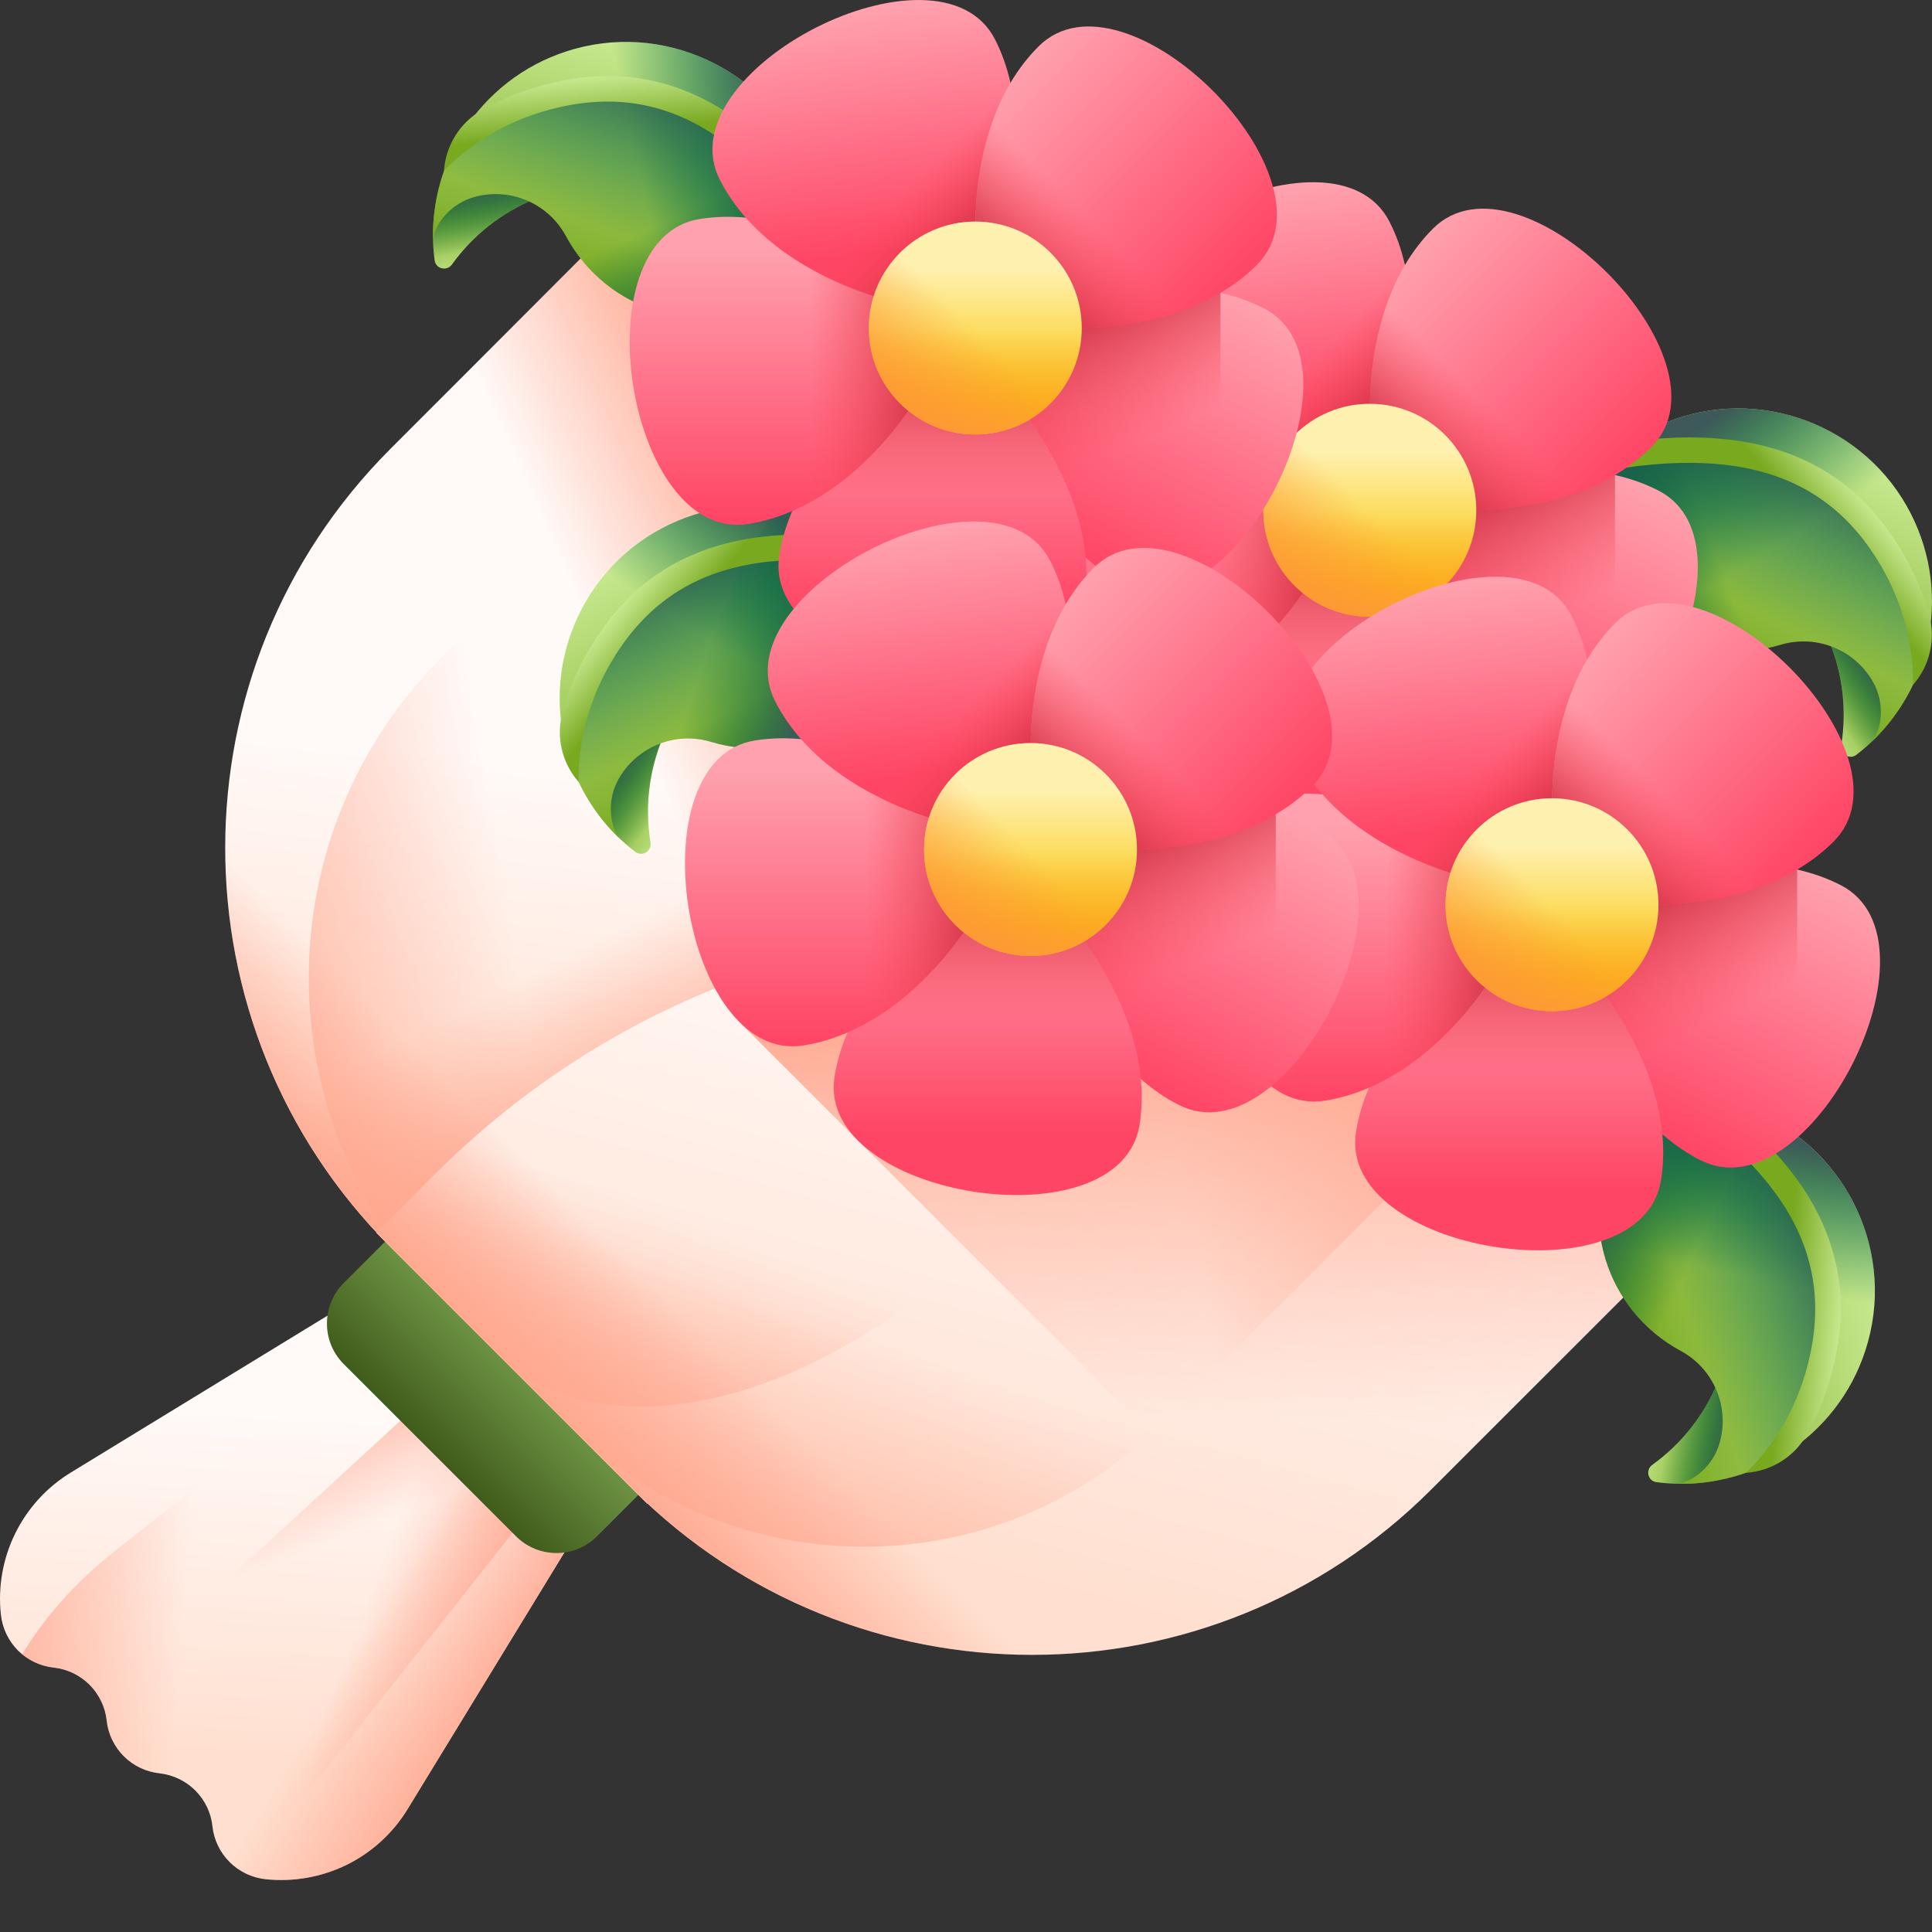 <svg preserveAspectRatio="none" width="100%" height="100%" overflow="visible" style="display: block;" viewBox="0 0 24 24" fill="none" xmlns="http://www.w3.org/2000/svg">
<rect x="0" y="0" width="24" height="24" fill="#333333" stroke="none"/>
<g id="Group">
<path id="Vector" d="M5.062 22.475L7.025 19.262C7.112 19.12 7.149 18.953 7.129 18.788C7.109 18.623 7.035 18.469 6.917 18.351L5.003 16.437C4.885 16.32 4.732 16.245 4.566 16.225C4.401 16.206 4.234 16.242 4.092 16.329L0.88 18.292C0.582 18.474 0.343 18.736 0.189 19.049C0.035 19.362 -0.027 19.712 0.011 20.058C0.029 20.226 0.104 20.383 0.223 20.503C0.343 20.622 0.5 20.697 0.668 20.715C0.836 20.734 0.992 20.809 1.112 20.928C1.231 21.048 1.307 21.204 1.325 21.372C1.343 21.541 1.418 21.697 1.538 21.817C1.657 21.936 1.814 22.011 1.982 22.029C2.15 22.048 2.307 22.123 2.426 22.242C2.546 22.362 2.621 22.518 2.639 22.687C2.657 22.855 2.732 23.011 2.852 23.131C2.971 23.25 3.128 23.325 3.296 23.344C3.642 23.381 3.992 23.319 4.305 23.166C4.618 23.012 4.88 22.772 5.062 22.475Z" fill="url(#paint0_linear_1_573)"/>
<path id="Vector_2" d="M7.025 19.262C7.112 19.12 7.149 18.953 7.129 18.788C7.109 18.623 7.035 18.469 6.917 18.351L6.004 17.438L1.583 21.859C1.696 21.954 1.835 22.014 1.982 22.029C2.15 22.048 2.307 22.123 2.426 22.242C2.546 22.362 2.621 22.518 2.639 22.687C2.657 22.855 2.732 23.011 2.852 23.131C2.971 23.25 3.128 23.325 3.296 23.344C3.642 23.381 3.992 23.319 4.305 23.166C4.618 23.012 4.88 22.772 5.062 22.475L7.025 19.262Z" fill="url(#paint1_linear_1_573)"/>
<path id="Vector_3" d="M4.059 21.962L6.915 18.349L5.005 16.44L1.393 19.295C0.938 19.655 0.545 20.102 0.276 20.55C0.388 20.642 0.524 20.7 0.668 20.715C0.836 20.734 0.992 20.809 1.112 20.928C1.231 21.048 1.307 21.204 1.325 21.372C1.343 21.541 1.418 21.697 1.538 21.817C1.657 21.936 1.814 22.011 1.982 22.029C2.15 22.048 2.307 22.123 2.426 22.242C2.546 22.362 2.621 22.518 2.639 22.687C2.654 22.83 2.712 22.966 2.804 23.078C3.252 22.809 3.699 22.417 4.059 21.962Z" fill="url(#paint2_linear_1_573)"/>
<path id="Vector_4" d="M4.059 21.962L6.915 18.349L5.005 16.44L1.393 19.295C0.938 19.655 0.545 20.102 0.276 20.55C0.388 20.642 0.524 20.7 0.668 20.715C0.836 20.734 0.992 20.809 1.112 20.928C1.231 21.048 1.307 21.204 1.325 21.372C1.343 21.541 1.418 21.697 1.538 21.817C1.657 21.936 1.814 22.011 1.982 22.029C2.15 22.048 2.307 22.123 2.426 22.242C2.546 22.362 2.621 22.518 2.639 22.687C2.654 22.83 2.712 22.966 2.804 23.078C3.252 22.809 3.699 22.417 4.059 21.962Z" fill="url(#paint3_linear_1_573)"/>
<path id="Vector_5" d="M2.251 20.153C1.9 20.476 1.559 20.825 1.267 21.157C1.297 21.226 1.317 21.298 1.325 21.372C1.343 21.541 1.418 21.697 1.538 21.817C1.657 21.936 1.814 22.011 1.982 22.03C2.058 22.038 2.13 22.058 2.197 22.087C2.529 21.795 2.878 21.454 3.201 21.104L6.3 17.735L5.62 17.054L2.251 20.153Z" fill="url(#paint4_linear_1_573)"/>
<path id="Vector_6" d="M6.41 19.084L4.27 16.945C3.992 16.667 3.992 16.216 4.27 15.938L5.235 14.973L8.382 18.119L7.417 19.084C7.139 19.362 6.688 19.362 6.41 19.084Z" fill="url(#paint5_linear_1_573)"/>
<path id="Vector_7" d="M8.04 18.679L4.851 15.49C2.113 12.752 2.113 8.313 4.851 5.575L7.313 3.112C7.715 2.711 8.365 2.711 8.767 3.112C12.865 7.21 12.865 13.854 8.767 17.952L8.04 18.679Z" fill="url(#paint6_linear_1_573)"/>
<path id="Vector_8" d="M8.04 18.679L4.851 15.49C2.113 12.752 2.113 8.313 4.851 5.575L7.313 3.112C7.715 2.711 8.365 2.711 8.767 3.112C12.865 7.21 12.865 13.854 8.767 17.952L8.04 18.679Z" fill="url(#paint7_linear_1_573)"/>
<path id="Vector_9" d="M9.836 4.362C9.569 4.302 9.279 4.375 9.071 4.583L5.482 8.172C3.287 10.367 3.287 13.927 5.482 16.122L8.04 18.679L8.767 17.952C12.47 14.249 12.826 8.466 9.836 4.362Z" fill="url(#paint8_linear_1_573)"/>
<path id="Vector_10" d="M10.44 5.292L3.114 12.618C3.44 13.669 4.019 14.658 4.851 15.49L8.04 18.679L8.767 17.952C12.198 14.521 12.756 9.304 10.44 5.292Z" fill="url(#paint9_linear_1_573)"/>
<path id="Vector_11" d="M4.675 15.314L7.864 18.504C10.602 21.242 15.041 21.242 17.779 18.504L20.242 16.041C20.643 15.64 20.643 14.989 20.242 14.587C16.144 10.489 9.5 10.489 5.402 14.587L4.675 15.314Z" fill="url(#paint10_linear_1_573)"/>
<path id="Vector_12" d="M14.422 17.687L18.341 13.768C18.413 13.697 18.469 13.611 18.508 13.518C18.546 13.424 18.566 13.324 18.565 13.223C14.495 10.556 8.979 11.011 5.402 14.587L4.675 15.314L7.047 17.687C9.084 19.723 12.386 19.723 14.422 17.687Z" fill="url(#paint11_linear_1_573)"/>
<path id="Vector_13" d="M14.422 17.687L18.341 13.768C18.413 13.697 18.469 13.611 18.508 13.518C18.546 13.424 18.566 13.324 18.565 13.223C14.495 10.556 8.979 11.011 5.402 14.587L4.675 15.314L7.047 17.687C9.084 19.723 12.386 19.723 14.422 17.687Z" fill="url(#paint12_linear_1_573)"/>
<path id="Vector_14" d="M12.17 15.435L15.692 11.913C12.152 10.91 8.188 11.801 5.402 14.587L4.675 15.314L6.166 16.805C7.445 18.085 10.134 17.471 12.17 15.435Z" fill="url(#paint13_linear_1_573)"/>
<path id="Vector_15" d="M20.242 14.587C17.481 11.827 13.566 10.926 10.051 11.885L9.213 12.723L16.188 19.698C16.773 19.378 17.308 18.976 17.779 18.504L20.242 16.041C20.643 15.64 20.643 14.989 20.242 14.587Z" fill="url(#paint14_linear_1_573)"/>
<path id="Vector_16" d="M8.232 9.166C8.061 9.577 8.009 10.028 8.081 10.467C8.098 10.573 7.978 10.647 7.892 10.582C7.22 10.068 6.917 9.266 6.999 8.455L8.232 9.166Z" fill="url(#paint15_linear_1_573)"/>
<path id="Vector_17" d="M8.232 9.166C8.061 9.577 8.009 10.028 8.081 10.467C8.098 10.573 7.978 10.647 7.892 10.582C7.22 10.068 6.917 9.266 6.999 8.455L8.232 9.166Z" fill="url(#paint16_linear_1_573)"/>
<path id="Vector_18" d="M7.695 10.414C7.578 10.262 7.53 9.944 7.689 9.669C7.805 9.469 7.987 9.316 8.203 9.236C8.405 9.161 8.626 9.153 8.833 9.216C9.841 9.518 10.92 8.958 11.217 7.948C11.218 7.944 11.22 7.937 11.222 7.926C11.312 7.464 11.123 6.989 10.738 6.718C10.65 6.656 10.557 6.599 10.462 6.55C9.362 5.975 7.986 6.345 7.324 7.395C6.698 8.387 6.89 9.646 7.695 10.414Z" fill="url(#paint17_linear_1_573)"/>
<path id="Vector_19" d="M7.695 10.414C7.578 10.262 7.53 9.944 7.689 9.669C7.805 9.469 7.987 9.316 8.203 9.236C8.405 9.161 8.626 9.153 8.833 9.216C9.841 9.518 10.92 8.958 11.217 7.948C11.218 7.944 11.22 7.937 11.222 7.926C11.312 7.464 11.123 6.989 10.738 6.718C10.65 6.656 10.557 6.599 10.462 6.55C9.362 5.975 7.986 6.345 7.324 7.395C6.698 8.387 6.89 9.646 7.695 10.414Z" fill="url(#paint18_linear_1_573)"/>
<path id="Vector_20" d="M7.187 9.711C7.156 9.205 7.263 8.697 7.502 8.228C8.089 7.074 9.154 6.639 10.905 6.862C11.175 7.14 11.298 7.537 11.222 7.926C11.22 7.937 11.218 7.944 11.217 7.948C10.92 8.958 9.841 9.518 8.833 9.216C8.626 9.153 8.405 9.16 8.203 9.236C7.987 9.316 7.805 9.469 7.689 9.669C7.53 9.944 7.578 10.262 7.695 10.414C7.485 10.213 7.312 9.975 7.187 9.711Z" fill="url(#paint19_linear_1_573)"/>
<path id="Vector_21" d="M9.638 6.296C9.92 6.329 10.199 6.412 10.462 6.549C10.557 6.599 10.65 6.656 10.738 6.718C11.123 6.989 11.312 7.464 11.222 7.926C11.22 7.937 11.218 7.944 11.217 7.948C10.92 8.958 9.841 9.518 8.833 9.216C8.626 9.153 8.405 9.16 8.203 9.236C8.001 9.311 7.829 9.45 7.713 9.631L9.638 6.296Z" fill="url(#paint20_linear_1_573)"/>
<path id="Vector_22" d="M11.902 7.096C11.907 7.075 11.908 7.054 11.905 7.034C11.903 7.013 11.896 6.993 11.885 6.975C11.874 6.957 11.861 6.941 11.844 6.929C11.827 6.916 11.808 6.907 11.788 6.902C10.689 6.623 9.808 6.567 9.097 6.732C8.315 6.913 7.73 7.357 7.307 8.089C7.168 8.331 7.061 8.584 6.989 8.843C6.903 9.148 6.979 9.475 7.187 9.713C7.182 9.205 7.316 8.703 7.58 8.247C8.306 6.989 9.583 6.666 11.711 7.207C11.751 7.217 11.793 7.211 11.829 7.19C11.865 7.17 11.891 7.135 11.902 7.096Z" fill="url(#paint21_linear_1_573)"/>
<path id="Vector_23" d="M21.338 17.171C21.168 17.582 20.886 17.938 20.525 18.197C20.438 18.26 20.47 18.398 20.577 18.412C21.416 18.524 22.197 18.171 22.713 17.539L21.338 17.171Z" fill="url(#paint22_linear_1_573)"/>
<path id="Vector_24" d="M21.338 17.171C21.168 17.582 20.886 17.938 20.525 18.197C20.438 18.26 20.47 18.398 20.577 18.412C21.416 18.524 22.197 18.171 22.713 17.539L21.338 17.171Z" fill="url(#paint23_linear_1_573)"/>
<path id="Vector_25" d="M20.835 18.432C21.026 18.408 21.284 18.217 21.366 17.91C21.426 17.687 21.406 17.45 21.309 17.24C21.219 17.044 21.068 16.883 20.878 16.781C19.951 16.282 19.584 15.123 20.088 14.199C20.09 14.195 20.094 14.188 20.101 14.179C20.364 13.789 20.833 13.587 21.297 13.667C21.402 13.685 21.507 13.711 21.611 13.743C22.796 14.115 23.506 15.35 23.232 16.56C22.973 17.704 21.947 18.459 20.835 18.432Z" fill="url(#paint24_linear_1_573)"/>
<path id="Vector_26" d="M20.835 18.432C21.026 18.408 21.284 18.217 21.366 17.91C21.426 17.687 21.406 17.45 21.309 17.24C21.219 17.044 21.068 16.883 20.878 16.781C19.951 16.282 19.584 15.123 20.088 14.199C20.09 14.195 20.094 14.188 20.101 14.179C20.364 13.789 20.833 13.587 21.297 13.667C21.402 13.685 21.507 13.711 21.611 13.743C22.796 14.115 23.506 15.35 23.232 16.56C22.973 17.704 21.947 18.459 20.835 18.432Z" fill="url(#paint25_linear_1_573)"/>
<path id="Vector_27" d="M21.691 18.295C22.071 17.959 22.355 17.524 22.518 17.024C22.919 15.792 22.473 14.731 21.077 13.651C20.689 13.657 20.322 13.851 20.101 14.179C20.096 14.185 20.092 14.192 20.088 14.199C19.584 15.123 19.951 16.282 20.878 16.781C21.068 16.883 21.219 17.044 21.309 17.24C21.405 17.45 21.426 17.687 21.366 17.91C21.284 18.217 21.026 18.408 20.835 18.432C21.126 18.439 21.416 18.392 21.691 18.295Z" fill="url(#paint26_linear_1_573)"/>
<path id="Vector_28" d="M22.373 14.147C22.146 13.967 21.888 13.83 21.611 13.743C21.509 13.711 21.404 13.686 21.297 13.667C20.833 13.587 20.364 13.789 20.101 14.179C20.096 14.185 20.092 14.192 20.088 14.199C19.584 15.123 19.951 16.282 20.878 16.781C21.068 16.883 21.219 17.044 21.309 17.24C21.399 17.436 21.422 17.656 21.376 17.866L22.373 14.147Z" fill="url(#paint27_linear_1_573)"/>
<path id="Vector_29" d="M20.207 13.112C20.218 13.094 20.232 13.078 20.248 13.065C20.265 13.052 20.284 13.043 20.304 13.038C20.324 13.033 20.345 13.031 20.366 13.034C20.387 13.037 20.407 13.044 20.425 13.055C21.399 13.634 22.061 14.218 22.448 14.837C22.872 15.518 22.972 16.246 22.753 17.063C22.681 17.332 22.578 17.586 22.445 17.821C22.29 18.097 22.006 18.274 21.69 18.296C22.053 17.94 22.313 17.491 22.449 16.982C22.825 15.579 22.15 14.447 20.263 13.325C20.227 13.304 20.202 13.27 20.191 13.23C20.181 13.19 20.187 13.147 20.207 13.112Z" fill="url(#paint28_linear_1_573)"/>
<path id="Vector_30" d="M6.64 2.473C6.229 2.643 5.873 2.925 5.614 3.286C5.551 3.373 5.413 3.341 5.399 3.234C5.287 2.395 5.64 1.614 6.272 1.098L6.64 2.473Z" fill="url(#paint29_linear_1_573)"/>
<path id="Vector_31" d="M6.64 2.473C6.229 2.643 5.873 2.925 5.614 3.286C5.551 3.373 5.413 3.341 5.399 3.234C5.287 2.395 5.64 1.614 6.272 1.098L6.64 2.473Z" fill="url(#paint30_linear_1_573)"/>
<path id="Vector_32" d="M5.379 2.976C5.403 2.785 5.594 2.527 5.901 2.445C6.124 2.385 6.361 2.405 6.571 2.502C6.767 2.592 6.928 2.743 7.03 2.933C7.529 3.86 8.689 4.227 9.612 3.723C9.616 3.721 9.623 3.717 9.632 3.71C10.023 3.447 10.224 2.978 10.144 2.514C10.125 2.407 10.1 2.303 10.068 2.2C9.696 1.015 8.461 0.305 7.251 0.579C6.107 0.838 5.352 1.864 5.379 2.976Z" fill="url(#paint31_linear_1_573)"/>
<path id="Vector_33" d="M5.379 2.976C5.403 2.785 5.594 2.527 5.901 2.445C6.124 2.385 6.361 2.405 6.571 2.502C6.767 2.592 6.928 2.743 7.03 2.933C7.529 3.86 8.689 4.227 9.612 3.723C9.616 3.721 9.623 3.717 9.632 3.71C10.023 3.447 10.224 2.978 10.144 2.514C10.125 2.407 10.1 2.303 10.068 2.2C9.696 1.015 8.461 0.305 7.251 0.579C6.107 0.838 5.352 1.864 5.379 2.976Z" fill="url(#paint32_linear_1_573)"/>
<path id="Vector_34" d="M5.516 2.12C5.852 1.74 6.287 1.456 6.787 1.293C8.019 0.893 9.08 1.338 10.16 2.734C10.154 3.122 9.96 3.489 9.632 3.71C9.626 3.715 9.619 3.719 9.612 3.723C8.689 4.227 7.529 3.86 7.03 2.933C6.928 2.743 6.767 2.592 6.571 2.502C6.361 2.405 6.124 2.385 5.901 2.445C5.594 2.527 5.403 2.785 5.379 2.976C5.372 2.685 5.419 2.395 5.516 2.12Z" fill="url(#paint33_linear_1_573)"/>
<path id="Vector_35" d="M9.664 1.438C9.844 1.665 9.981 1.923 10.068 2.2C10.1 2.303 10.125 2.407 10.144 2.514C10.224 2.978 10.023 3.447 9.632 3.71C9.626 3.715 9.619 3.719 9.612 3.723C8.689 4.227 7.529 3.86 7.03 2.933C6.928 2.743 6.767 2.592 6.571 2.502C6.375 2.412 6.155 2.389 5.945 2.435L9.664 1.438Z" fill="url(#paint34_linear_1_573)"/>
<path id="Vector_36" d="M10.7 3.604C10.718 3.593 10.733 3.579 10.746 3.563C10.759 3.546 10.768 3.527 10.773 3.507C10.778 3.487 10.78 3.466 10.777 3.445C10.774 3.424 10.767 3.404 10.756 3.386C10.177 2.412 9.593 1.75 8.974 1.363C8.293 0.939 7.565 0.839 6.748 1.058C6.479 1.13 6.225 1.233 5.99 1.366C5.714 1.521 5.537 1.806 5.515 2.121C5.871 1.758 6.32 1.498 6.829 1.362C8.232 0.986 9.364 1.661 10.486 3.548C10.507 3.583 10.541 3.609 10.581 3.62C10.621 3.63 10.664 3.624 10.7 3.604Z" fill="url(#paint35_linear_1_573)"/>
<path id="Vector_37" d="M22.721 7.961C22.891 8.372 22.943 8.822 22.872 9.262C22.854 9.368 22.975 9.442 23.06 9.377C23.732 8.863 24.035 8.061 23.953 7.249L22.721 7.961Z" fill="url(#paint36_linear_1_573)"/>
<path id="Vector_38" d="M22.721 7.961C22.891 8.372 22.943 8.822 22.872 9.262C22.854 9.368 22.975 9.442 23.06 9.377C23.732 8.863 24.035 8.061 23.953 7.249L22.721 7.961Z" fill="url(#paint37_linear_1_573)"/>
<path id="Vector_39" d="M23.257 9.208C23.375 9.056 23.422 8.739 23.263 8.464C23.148 8.264 22.966 8.11 22.749 8.03C22.547 7.955 22.326 7.948 22.119 8.01C21.112 8.313 20.032 7.753 19.735 6.743C19.733 6.735 19.732 6.728 19.73 6.72C19.64 6.258 19.83 5.784 20.215 5.512C20.303 5.45 20.395 5.394 20.491 5.344C21.59 4.769 22.966 5.14 23.628 6.189C24.254 7.182 24.062 8.441 23.257 9.208Z" fill="url(#paint38_linear_1_573)"/>
<path id="Vector_40" d="M23.257 9.208C23.375 9.056 23.422 8.739 23.263 8.464C23.148 8.264 22.966 8.11 22.749 8.03C22.547 7.955 22.326 7.948 22.119 8.01C21.112 8.313 20.032 7.753 19.735 6.743C19.733 6.735 19.732 6.728 19.73 6.72C19.64 6.258 19.83 5.784 20.215 5.512C20.303 5.45 20.395 5.394 20.491 5.344C21.59 4.769 22.966 5.14 23.628 6.189C24.254 7.182 24.062 8.441 23.257 9.208Z" fill="url(#paint39_linear_1_573)"/>
<path id="Vector_41" d="M23.765 8.506C23.797 8 23.689 7.492 23.451 7.023C22.863 5.868 21.798 5.434 20.047 5.657C19.777 5.935 19.654 6.332 19.73 6.72C19.732 6.731 19.734 6.739 19.735 6.743C20.032 7.753 21.112 8.313 22.119 8.01C22.326 7.948 22.547 7.955 22.749 8.03C22.966 8.11 23.148 8.264 23.263 8.464C23.422 8.739 23.374 9.056 23.257 9.208C23.468 9.007 23.64 8.769 23.765 8.506Z" fill="url(#paint40_linear_1_573)"/>
<path id="Vector_42" d="M21.314 5.091C21.026 5.124 20.747 5.21 20.491 5.344C20.395 5.394 20.303 5.45 20.215 5.512C19.83 5.784 19.64 6.258 19.73 6.72C19.732 6.731 19.734 6.739 19.735 6.743C20.032 7.753 21.112 8.313 22.119 8.01C22.326 7.948 22.547 7.955 22.749 8.03C22.951 8.105 23.123 8.244 23.239 8.426L21.314 5.091Z" fill="url(#paint41_linear_1_573)"/>
<path id="Vector_43" d="M19.051 5.89C19.045 5.87 19.044 5.849 19.047 5.828C19.05 5.807 19.056 5.788 19.067 5.77C19.078 5.752 19.092 5.736 19.108 5.723C19.125 5.711 19.144 5.702 19.164 5.696C20.263 5.417 21.144 5.361 21.855 5.526C22.637 5.707 23.222 6.151 23.645 6.884C23.785 7.125 23.891 7.378 23.964 7.638C24.049 7.942 23.973 8.269 23.765 8.507C23.77 8 23.636 7.498 23.373 7.041C22.646 5.784 21.369 5.46 19.241 6.002C19.201 6.012 19.159 6.006 19.123 5.985C19.087 5.964 19.061 5.93 19.051 5.89Z" fill="url(#paint42_linear_1_573)"/>
<path id="Vector_44" d="M18.858 9.511C17.502 8.82 17.142 6.807 17.273 6.551C17.403 6.295 19.243 5.402 20.6 6.093C21.956 6.784 20.214 10.203 18.858 9.511Z" fill="url(#paint43_linear_1_573)"/>
<path id="Vector_45" d="M20.062 5.902C18.802 5.619 17.387 6.327 17.273 6.551C17.142 6.807 17.502 8.82 18.858 9.511C19.255 9.714 19.686 9.564 20.062 9.233V5.902Z" fill="url(#paint44_linear_1_573)"/>
<path id="Vector_46" d="M14.581 9.16C14.82 7.656 16.623 6.692 16.907 6.737C17.192 6.782 18.609 8.256 18.371 9.76C18.133 11.263 14.343 10.663 14.581 9.16Z" fill="url(#paint45_linear_1_573)"/>
<path id="Vector_47" d="M18.363 9.009C18.163 7.8 17.143 6.775 16.907 6.737C16.671 6.7 15.384 7.36 14.821 8.448L18.363 9.009Z" fill="url(#paint46_linear_1_573)"/>
<path id="Vector_48" d="M13.595 4.984C15.098 4.745 16.572 6.163 16.617 6.447C16.662 6.731 15.698 8.535 14.195 8.773C12.691 9.011 12.091 5.222 13.595 4.984Z" fill="url(#paint47_linear_1_573)"/>
<path id="Vector_49" d="M14.907 8.534C15.995 7.97 16.655 6.683 16.617 6.447C16.58 6.211 15.555 5.191 14.346 4.991L14.907 8.534Z" fill="url(#paint48_linear_1_573)"/>
<path id="Vector_50" d="M17.261 2.755C17.952 4.111 17.06 5.951 16.803 6.082C16.547 6.212 14.534 5.853 13.843 4.496C13.152 3.14 16.57 1.398 17.261 2.755Z" fill="url(#paint49_linear_1_573)"/>
<path id="Vector_51" d="M14.29 5.1C15.163 5.96 16.59 6.19 16.803 6.082C17.017 5.973 17.669 4.683 17.486 3.471L14.29 5.1Z" fill="url(#paint50_linear_1_573)"/>
<path id="Vector_52" d="M20.514 5.553C19.438 6.629 17.412 6.349 17.209 6.146C17.005 5.942 16.725 3.917 17.801 2.84C18.878 1.764 21.591 4.476 20.514 5.553Z" fill="url(#paint51_linear_1_573)"/>
<path id="Vector_53" d="M17.366 3.452C16.817 4.548 17.039 5.977 17.209 6.146C17.378 6.315 18.806 6.537 19.902 5.988L17.366 3.452Z" fill="url(#paint52_linear_1_573)"/>
<path id="Vector_54" d="M17.016 7.661C17.747 7.661 18.339 7.069 18.339 6.338C18.339 5.608 17.747 5.016 17.016 5.016C16.285 5.016 15.693 5.608 15.693 6.338C15.693 7.069 16.285 7.661 17.016 7.661Z" fill="url(#paint53_linear_1_573)"/>
<path id="Vector_55" d="M16.081 5.403C15.564 5.92 15.564 6.757 16.081 7.274C16.597 7.79 17.435 7.79 17.951 7.274C18.06 7.165 18.149 7.038 18.214 6.899L16.455 5.14C16.316 5.205 16.189 5.294 16.081 5.403Z" fill="url(#paint54_linear_1_573)"/>
<path id="Vector_56" d="M15.693 6.338C15.693 7.069 16.286 7.661 17.016 7.661C17.747 7.661 18.339 7.069 18.339 6.338C18.339 6.18 18.311 6.028 18.26 5.888H15.772C15.72 6.032 15.693 6.185 15.693 6.338Z" fill="url(#paint55_linear_1_573)"/>
<path id="Vector_57" d="M13.957 7.248C12.601 6.557 12.242 4.544 12.372 4.287C12.503 4.031 14.343 3.139 15.699 3.83C17.056 4.521 15.314 7.939 13.957 7.248Z" fill="url(#paint56_linear_1_573)"/>
<path id="Vector_58" d="M15.161 3.638C13.901 3.356 12.486 4.064 12.372 4.287C12.242 4.544 12.601 6.557 13.957 7.248C14.355 7.45 14.785 7.3 15.161 6.969V3.638Z" fill="url(#paint57_linear_1_573)"/>
<path id="Vector_59" d="M9.681 6.896C9.919 5.392 11.723 4.429 12.007 4.474C12.291 4.519 13.708 5.993 13.47 7.496C13.232 9 9.443 8.4 9.681 6.896Z" fill="url(#paint58_linear_1_573)"/>
<path id="Vector_60" d="M13.463 6.745C13.263 5.536 12.243 4.511 12.007 4.474C11.771 4.436 10.484 5.096 9.92 6.184L13.463 6.745Z" fill="url(#paint59_linear_1_573)"/>
<path id="Vector_61" d="M8.694 2.72C10.198 2.482 11.672 3.899 11.717 4.184C11.762 4.468 10.798 6.271 9.294 6.509C7.791 6.748 7.19 2.958 8.694 2.72Z" fill="url(#paint60_linear_1_573)"/>
<path id="Vector_62" d="M10.006 6.27C11.094 5.706 11.754 4.42 11.717 4.184C11.679 3.947 10.654 2.928 9.445 2.728L10.006 6.27Z" fill="url(#paint61_linear_1_573)"/>
<path id="Vector_63" d="M12.361 0.491C13.052 1.848 12.159 3.687 11.903 3.818C11.647 3.949 9.634 3.589 8.942 2.233C8.251 0.876 11.67 -0.865 12.361 0.491Z" fill="url(#paint62_linear_1_573)"/>
<path id="Vector_64" d="M9.39 2.836C10.262 3.696 11.69 3.927 11.903 3.818C12.116 3.709 12.769 2.419 12.586 1.208L9.39 2.836Z" fill="url(#paint63_linear_1_573)"/>
<path id="Vector_65" d="M15.614 3.289C14.537 4.366 12.512 4.086 12.308 3.882C12.105 3.679 11.824 1.653 12.901 0.577C13.977 -0.5 16.69 2.213 15.614 3.289Z" fill="url(#paint64_linear_1_573)"/>
<path id="Vector_66" d="M12.465 1.189C11.917 2.284 12.139 3.713 12.308 3.882C12.477 4.051 13.906 4.274 15.002 3.725L12.465 1.189Z" fill="url(#paint65_linear_1_573)"/>
<path id="Vector_67" d="M12.116 5.397C12.846 5.397 13.438 4.805 13.438 4.075C13.438 3.344 12.846 2.752 12.116 2.752C11.385 2.752 10.793 3.344 10.793 4.075C10.793 4.805 11.385 5.397 12.116 5.397Z" fill="url(#paint66_linear_1_573)"/>
<path id="Vector_68" d="M11.18 3.14C10.664 3.656 10.664 4.494 11.18 5.01C11.697 5.527 12.534 5.527 13.051 5.01C13.159 4.902 13.248 4.775 13.314 4.636L11.555 2.877C11.415 2.942 11.289 3.031 11.18 3.14Z" fill="url(#paint67_linear_1_573)"/>
<path id="Vector_69" d="M10.793 4.075C10.793 4.805 11.385 5.397 12.116 5.397C12.846 5.397 13.438 4.805 13.438 4.075C13.438 3.917 13.41 3.765 13.359 3.624H10.872C10.819 3.769 10.793 3.921 10.793 4.075Z" fill="url(#paint68_linear_1_573)"/>
<path id="Vector_70" d="M21.122 14.412C19.765 13.721 19.406 11.708 19.536 11.451C19.667 11.195 21.507 10.303 22.863 10.994C24.22 11.685 22.478 15.103 21.122 14.412Z" fill="url(#paint69_linear_1_573)"/>
<path id="Vector_71" d="M22.325 10.802C21.065 10.52 19.65 11.228 19.536 11.451C19.406 11.708 19.765 13.721 21.122 14.412C21.519 14.614 21.949 14.464 22.325 14.133V10.802Z" fill="url(#paint70_linear_1_573)"/>
<path id="Vector_72" d="M16.845 14.06C17.083 12.556 18.887 11.593 19.171 11.638C19.455 11.683 20.872 13.157 20.634 14.66C20.396 16.164 16.607 15.564 16.845 14.06Z" fill="url(#paint71_linear_1_573)"/>
<path id="Vector_73" d="M20.627 13.909C20.427 12.7 19.407 11.675 19.171 11.638C18.934 11.6 17.648 12.26 17.084 13.348L20.627 13.909Z" fill="url(#paint72_linear_1_573)"/>
<path id="Vector_74" d="M15.858 9.884C17.362 9.646 18.836 11.063 18.881 11.348C18.926 11.632 17.962 13.435 16.458 13.673C14.954 13.912 14.354 10.122 15.858 9.884Z" fill="url(#paint73_linear_1_573)"/>
<path id="Vector_75" d="M17.17 13.434C18.258 12.87 18.918 11.584 18.881 11.348C18.843 11.111 17.818 10.092 16.609 9.892L17.17 13.434Z" fill="url(#paint74_linear_1_573)"/>
<path id="Vector_76" d="M19.525 7.655C20.216 9.012 19.323 10.851 19.067 10.982C18.811 11.113 16.797 10.753 16.106 9.397C15.415 8.04 18.834 6.299 19.525 7.655Z" fill="url(#paint75_linear_1_573)"/>
<path id="Vector_77" d="M16.554 10C17.426 10.86 18.854 11.091 19.067 10.982C19.28 10.873 19.933 9.583 19.75 8.372L16.554 10Z" fill="url(#paint76_linear_1_573)"/>
<path id="Vector_78" d="M22.778 10.454C21.701 11.53 19.676 11.25 19.472 11.046C19.269 10.843 18.988 8.817 20.065 7.741C21.141 6.664 23.854 9.377 22.778 10.454Z" fill="url(#paint77_linear_1_573)"/>
<path id="Vector_79" d="M19.629 8.353C19.081 9.448 19.303 10.877 19.472 11.046C19.641 11.215 21.07 11.438 22.166 10.889L19.629 8.353Z" fill="url(#paint78_linear_1_573)"/>
<path id="Vector_80" d="M19.279 12.561C20.01 12.561 20.602 11.969 20.602 11.239C20.602 10.508 20.01 9.916 19.279 9.916C18.549 9.916 17.957 10.508 17.957 11.239C17.957 11.969 18.549 12.561 19.279 12.561Z" fill="url(#paint79_linear_1_573)"/>
<path id="Vector_81" d="M18.344 10.304C17.828 10.82 17.828 11.658 18.344 12.174C18.861 12.691 19.698 12.691 20.215 12.174C20.323 12.066 20.412 11.939 20.478 11.8L18.718 10.041C18.579 10.106 18.453 10.195 18.344 10.304Z" fill="url(#paint80_linear_1_573)"/>
<path id="Vector_82" d="M17.957 11.239C17.957 11.969 18.549 12.561 19.279 12.561C20.01 12.561 20.602 11.969 20.602 11.239C20.602 11.081 20.574 10.929 20.523 10.788H18.036C17.983 10.933 17.957 11.085 17.957 11.239Z" fill="url(#paint81_linear_1_573)"/>
<path id="Vector_83" d="M14.644 13.726C13.287 13.035 12.928 11.021 13.059 10.765C13.189 10.509 15.029 9.616 16.386 10.307C17.742 10.998 16 14.417 14.644 13.726Z" fill="url(#paint82_linear_1_573)"/>
<path id="Vector_84" d="M15.848 10.116C14.588 9.834 13.172 10.541 13.059 10.765C12.928 11.021 13.287 13.035 14.644 13.726C15.041 13.928 15.472 13.778 15.848 13.447V10.116Z" fill="url(#paint83_linear_1_573)"/>
<path id="Vector_85" d="M10.367 13.374C10.605 11.87 12.409 10.906 12.693 10.951C12.977 10.996 14.395 12.47 14.156 13.974C13.918 15.478 10.129 14.877 10.367 13.374Z" fill="url(#paint84_linear_1_573)"/>
<path id="Vector_86" d="M14.149 13.223C13.949 12.014 12.929 10.989 12.693 10.951C12.457 10.914 11.17 11.574 10.607 12.662L14.149 13.223Z" fill="url(#paint85_linear_1_573)"/>
<path id="Vector_87" d="M9.38 9.198C10.884 8.96 12.358 10.377 12.403 10.661C12.448 10.945 11.484 12.749 9.98 12.987C8.477 13.225 7.877 9.436 9.38 9.198Z" fill="url(#paint86_linear_1_573)"/>
<path id="Vector_88" d="M10.693 12.748C11.78 12.184 12.441 10.898 12.403 10.661C12.366 10.425 11.34 9.405 10.132 9.205L10.693 12.748Z" fill="url(#paint87_linear_1_573)"/>
<path id="Vector_89" d="M13.047 6.969C13.738 8.325 12.846 10.165 12.589 10.296C12.333 10.426 10.32 10.067 9.629 8.711C8.937 7.354 12.356 5.612 13.047 6.969Z" fill="url(#paint88_linear_1_573)"/>
<path id="Vector_90" d="M10.076 9.314C10.949 10.174 12.376 10.404 12.589 10.296C12.803 10.187 13.455 8.897 13.272 7.685L10.076 9.314Z" fill="url(#paint89_linear_1_573)"/>
<path id="Vector_91" d="M16.3 9.767C15.223 10.844 13.198 10.563 12.994 10.36C12.791 10.156 12.511 8.131 13.587 7.054C14.664 5.978 17.377 8.691 16.3 9.767Z" fill="url(#paint90_linear_1_573)"/>
<path id="Vector_92" d="M13.152 7.666C12.603 8.762 12.825 10.191 12.994 10.36C13.164 10.529 14.592 10.751 15.688 10.203L13.152 7.666Z" fill="url(#paint91_linear_1_573)"/>
<path id="Vector_93" d="M12.802 11.875C13.532 11.875 14.124 11.283 14.124 10.553C14.124 9.822 13.532 9.23 12.802 9.23C12.071 9.23 11.479 9.822 11.479 10.553C11.479 11.283 12.071 11.875 12.802 11.875Z" fill="url(#paint92_linear_1_573)"/>
<path id="Vector_94" d="M11.867 9.617C11.35 10.134 11.35 10.971 11.867 11.488C12.383 12.004 13.22 12.004 13.737 11.488C13.846 11.379 13.935 11.253 14 11.114L12.241 9.354C12.102 9.42 11.975 9.509 11.867 9.617Z" fill="url(#paint93_linear_1_573)"/>
<path id="Vector_95" d="M11.479 10.553C11.479 11.283 12.071 11.875 12.802 11.875C13.532 11.875 14.124 11.283 14.124 10.553C14.124 10.394 14.097 10.243 14.046 10.102H11.558C11.506 10.246 11.479 10.399 11.479 10.553Z" fill="url(#paint94_linear_1_573)"/>
<path id="Vector_96" d="M4.045 6.538C2.192 9.205 2.403 12.871 4.678 15.311L4.675 15.314L4.851 15.49L7.865 18.504L8.04 18.679L8.043 18.676C10.483 20.951 14.15 21.162 16.817 19.309L4.045 6.538Z" fill="url(#paint95_linear_1_573)"/>
</g>
<defs>
<linearGradient id="paint0_linear_1_573" x1="3.672" y1="17.492" x2="3.423" y2="21.913" gradientUnits="userSpaceOnUse">
<stop stop-color="#FFFAF8"/>
<stop offset="1" stop-color="#FFDFCF"/>
</linearGradient>
<linearGradient id="paint1_linear_1_573" x1="4.504" y1="20.34" x2="6.187" y2="21.343" gradientUnits="userSpaceOnUse">
<stop stop-color="#FFA78F" stop-opacity="0"/>
<stop offset="1" stop-color="#FFA78F"/>
</linearGradient>
<linearGradient id="paint2_linear_1_573" x1="4.521" y1="19.982" x2="6.528" y2="20.719" gradientUnits="userSpaceOnUse">
<stop stop-color="#FFA78F" stop-opacity="0"/>
<stop offset="1" stop-color="#FFA78F"/>
</linearGradient>
<linearGradient id="paint3_linear_1_573" x1="2.315" y1="19.64" x2="-0.474" y2="19.436" gradientUnits="userSpaceOnUse">
<stop stop-color="#FFA78F" stop-opacity="0"/>
<stop offset="1" stop-color="#FFA78F"/>
</linearGradient>
<linearGradient id="paint4_linear_1_573" x1="3.703" y1="19.311" x2="3.023" y2="17.587" gradientUnits="userSpaceOnUse">
<stop stop-color="#FFA78F" stop-opacity="0"/>
<stop offset="1" stop-color="#FFA78F"/>
</linearGradient>
<linearGradient id="paint5_linear_1_573" x1="6.63" y1="16.727" x2="5.051" y2="18.306" gradientUnits="userSpaceOnUse">
<stop stop-color="#78A04D"/>
<stop offset="1" stop-color="#334C0F"/>
</linearGradient>
<linearGradient id="paint6_linear_1_573" x1="7.445" y1="9.571" x2="6.832" y2="14.741" gradientUnits="userSpaceOnUse">
<stop stop-color="#FFFAF8"/>
<stop offset="1" stop-color="#FFDFCF"/>
</linearGradient>
<linearGradient id="paint7_linear_1_573" x1="8.516" y1="10.479" x2="10.988" y2="9.368" gradientUnits="userSpaceOnUse">
<stop stop-color="#FFA78F" stop-opacity="0"/>
<stop offset="1" stop-color="#FFA78F"/>
</linearGradient>
<linearGradient id="paint8_linear_1_573" x1="6.41" y1="11.885" x2="1.785" y2="12.611" gradientUnits="userSpaceOnUse">
<stop stop-color="#FFA78F" stop-opacity="0"/>
<stop offset="1" stop-color="#FFA78F"/>
</linearGradient>
<linearGradient id="paint9_linear_1_573" x1="7.974" y1="11.412" x2="9.085" y2="13.611" gradientUnits="userSpaceOnUse">
<stop stop-color="#FFA78F" stop-opacity="0"/>
<stop offset="1" stop-color="#FFA78F"/>
</linearGradient>
<linearGradient id="paint10_linear_1_573" x1="13.492" y1="12.132" x2="11.486" y2="19.512" gradientUnits="userSpaceOnUse">
<stop stop-color="#FFFAF8"/>
<stop offset="1" stop-color="#FFDFCF"/>
</linearGradient>
<linearGradient id="paint11_linear_1_573" x1="10.794" y1="16.598" x2="9.23" y2="20.884" gradientUnits="userSpaceOnUse">
<stop stop-color="#FFA78F" stop-opacity="0"/>
<stop offset="1" stop-color="#FFA78F"/>
</linearGradient>
<linearGradient id="paint12_linear_1_573" x1="14.727" y1="14.794" x2="19.693" y2="13.91" gradientUnits="userSpaceOnUse">
<stop stop-color="#FFA78F" stop-opacity="0"/>
<stop offset="1" stop-color="#FFA78F"/>
</linearGradient>
<linearGradient id="paint13_linear_1_573" x1="9.482" y1="15.534" x2="8.065" y2="19.413" gradientUnits="userSpaceOnUse">
<stop stop-color="#FFA78F" stop-opacity="0"/>
<stop offset="1" stop-color="#FFA78F"/>
</linearGradient>
<linearGradient id="paint14_linear_1_573" x1="14.789" y1="17.598" x2="14.914" y2="12.579" gradientUnits="userSpaceOnUse">
<stop stop-color="#FFA78F" stop-opacity="0"/>
<stop offset="1" stop-color="#FFA78F"/>
</linearGradient>
<linearGradient id="paint15_linear_1_573" x1="8.623" y1="10.228" x2="7.763" y2="9.686" gradientUnits="userSpaceOnUse">
<stop stop-color="#D1F19E"/>
<stop offset="1" stop-color="#78A91F"/>
</linearGradient>
<linearGradient id="paint16_linear_1_573" x1="8.246" y1="10.012" x2="7.611" y2="9.539" gradientUnits="userSpaceOnUse">
<stop stop-color="#026841" stop-opacity="0"/>
<stop offset="0.324" stop-color="#046842" stop-opacity="0.324"/>
<stop offset="0.551" stop-color="#0E6546" stop-opacity="0.551"/>
<stop offset="0.748" stop-color="#1D614C" stop-opacity="0.748"/>
<stop offset="0.926" stop-color="#335C54" stop-opacity="0.926"/>
<stop offset="1" stop-color="#3E5959"/>
</linearGradient>
<linearGradient id="paint17_linear_1_573" x1="7.992" y1="6.363" x2="9.69" y2="9.402" gradientUnits="userSpaceOnUse">
<stop stop-color="#D1F19E"/>
<stop offset="1" stop-color="#78A91F"/>
</linearGradient>
<linearGradient id="paint18_linear_1_573" x1="9.045" y1="8.091" x2="9.989" y2="6.62" gradientUnits="userSpaceOnUse">
<stop stop-color="#026841" stop-opacity="0"/>
<stop offset="0.324" stop-color="#046842" stop-opacity="0.324"/>
<stop offset="0.551" stop-color="#0E6546" stop-opacity="0.551"/>
<stop offset="0.748" stop-color="#1D614C" stop-opacity="0.748"/>
<stop offset="0.926" stop-color="#335C54" stop-opacity="0.926"/>
<stop offset="1" stop-color="#3E5959"/>
</linearGradient>
<linearGradient id="paint19_linear_1_573" x1="9.301" y1="8.739" x2="8.382" y2="6.869" gradientUnits="userSpaceOnUse">
<stop stop-color="#026841" stop-opacity="0"/>
<stop offset="0.324" stop-color="#046842" stop-opacity="0.324"/>
<stop offset="0.551" stop-color="#0E6546" stop-opacity="0.551"/>
<stop offset="0.748" stop-color="#1D614C" stop-opacity="0.748"/>
<stop offset="0.926" stop-color="#335C54" stop-opacity="0.926"/>
<stop offset="1" stop-color="#3E5959"/>
</linearGradient>
<linearGradient id="paint20_linear_1_573" x1="8.821" y1="7.982" x2="10.124" y2="8.424" gradientUnits="userSpaceOnUse">
<stop stop-color="#026841" stop-opacity="0"/>
<stop offset="0.324" stop-color="#046842" stop-opacity="0.324"/>
<stop offset="0.551" stop-color="#0E6546" stop-opacity="0.551"/>
<stop offset="0.748" stop-color="#1D614C" stop-opacity="0.748"/>
<stop offset="0.926" stop-color="#335C54" stop-opacity="0.926"/>
<stop offset="1" stop-color="#3E5959"/>
</linearGradient>
<linearGradient id="paint21_linear_1_573" x1="7.988" y1="7.048" x2="8.6" y2="7.558" gradientUnits="userSpaceOnUse">
<stop stop-color="#D1F19E"/>
<stop offset="1" stop-color="#78A91F"/>
</linearGradient>
<linearGradient id="paint22_linear_1_573" x1="20.305" y1="17.645" x2="21.297" y2="17.871" gradientUnits="userSpaceOnUse">
<stop stop-color="#D1F19E"/>
<stop offset="1" stop-color="#78A91F"/>
</linearGradient>
<linearGradient id="paint23_linear_1_573" x1="20.724" y1="17.758" x2="21.508" y2="17.874" gradientUnits="userSpaceOnUse">
<stop stop-color="#026841" stop-opacity="0"/>
<stop offset="0.324" stop-color="#046842" stop-opacity="0.324"/>
<stop offset="0.551" stop-color="#0E6546" stop-opacity="0.551"/>
<stop offset="0.748" stop-color="#1D614C" stop-opacity="0.748"/>
<stop offset="0.926" stop-color="#335C54" stop-opacity="0.926"/>
<stop offset="1" stop-color="#3E5959"/>
</linearGradient>
<linearGradient id="paint24_linear_1_573" x1="23.485" y1="15.359" x2="20.135" y2="16.307" gradientUnits="userSpaceOnUse">
<stop stop-color="#D1F19E"/>
<stop offset="1" stop-color="#78A91F"/>
</linearGradient>
<linearGradient id="paint25_linear_1_573" x1="21.523" y1="15.835" x2="21.895" y2="14.127" gradientUnits="userSpaceOnUse">
<stop stop-color="#026841" stop-opacity="0"/>
<stop offset="0.324" stop-color="#046842" stop-opacity="0.324"/>
<stop offset="0.551" stop-color="#0E6546" stop-opacity="0.551"/>
<stop offset="0.748" stop-color="#1D614C" stop-opacity="0.748"/>
<stop offset="0.926" stop-color="#335C54" stop-opacity="0.926"/>
<stop offset="1" stop-color="#3E5959"/>
</linearGradient>
<linearGradient id="paint26_linear_1_573" x1="20.883" y1="16.113" x2="22.855" y2="15.44" gradientUnits="userSpaceOnUse">
<stop stop-color="#026841" stop-opacity="0"/>
<stop offset="0.324" stop-color="#046842" stop-opacity="0.324"/>
<stop offset="0.551" stop-color="#0E6546" stop-opacity="0.551"/>
<stop offset="0.748" stop-color="#1D614C" stop-opacity="0.748"/>
<stop offset="0.926" stop-color="#335C54" stop-opacity="0.926"/>
<stop offset="1" stop-color="#3E5959"/>
</linearGradient>
<linearGradient id="paint27_linear_1_573" x1="21.035" y1="15.587" x2="19.799" y2="15.031" gradientUnits="userSpaceOnUse">
<stop stop-color="#026841" stop-opacity="0"/>
<stop offset="0.324" stop-color="#046842" stop-opacity="0.324"/>
<stop offset="0.551" stop-color="#0E6546" stop-opacity="0.551"/>
<stop offset="0.748" stop-color="#1D614C" stop-opacity="0.748"/>
<stop offset="0.926" stop-color="#335C54" stop-opacity="0.926"/>
<stop offset="1" stop-color="#3E5959"/>
</linearGradient>
<linearGradient id="paint28_linear_1_573" x1="23.007" y1="15.845" x2="22.214" y2="15.773" gradientUnits="userSpaceOnUse">
<stop stop-color="#D1F19E"/>
<stop offset="1" stop-color="#78A91F"/>
</linearGradient>
<linearGradient id="paint29_linear_1_573" x1="6.158" y1="3.515" x2="5.933" y2="2.524" gradientUnits="userSpaceOnUse">
<stop stop-color="#D1F19E"/>
<stop offset="1" stop-color="#78A91F"/>
</linearGradient>
<linearGradient id="paint30_linear_1_573" x1="6.045" y1="3.096" x2="5.93" y2="2.312" gradientUnits="userSpaceOnUse">
<stop stop-color="#026841" stop-opacity="0"/>
<stop offset="0.324" stop-color="#046842" stop-opacity="0.324"/>
<stop offset="0.551" stop-color="#0E6546" stop-opacity="0.551"/>
<stop offset="0.748" stop-color="#1D614C" stop-opacity="0.748"/>
<stop offset="0.926" stop-color="#335C54" stop-opacity="0.926"/>
<stop offset="1" stop-color="#3E5959"/>
</linearGradient>
<linearGradient id="paint31_linear_1_573" x1="8.445" y1="0.336" x2="7.496" y2="3.686" gradientUnits="userSpaceOnUse">
<stop stop-color="#D1F19E"/>
<stop offset="1" stop-color="#78A91F"/>
</linearGradient>
<linearGradient id="paint32_linear_1_573" x1="7.976" y1="2.289" x2="9.683" y2="1.916" gradientUnits="userSpaceOnUse">
<stop stop-color="#026841" stop-opacity="0"/>
<stop offset="0.324" stop-color="#046842" stop-opacity="0.324"/>
<stop offset="0.551" stop-color="#0E6546" stop-opacity="0.551"/>
<stop offset="0.748" stop-color="#1D614C" stop-opacity="0.748"/>
<stop offset="0.926" stop-color="#335C54" stop-opacity="0.926"/>
<stop offset="1" stop-color="#3E5959"/>
</linearGradient>
<linearGradient id="paint33_linear_1_573" x1="7.698" y1="2.928" x2="8.371" y2="0.956" gradientUnits="userSpaceOnUse">
<stop stop-color="#026841" stop-opacity="0"/>
<stop offset="0.324" stop-color="#046842" stop-opacity="0.324"/>
<stop offset="0.551" stop-color="#0E6546" stop-opacity="0.551"/>
<stop offset="0.748" stop-color="#1D614C" stop-opacity="0.748"/>
<stop offset="0.926" stop-color="#335C54" stop-opacity="0.926"/>
<stop offset="1" stop-color="#3E5959"/>
</linearGradient>
<linearGradient id="paint34_linear_1_573" x1="8.224" y1="2.776" x2="8.779" y2="4.011" gradientUnits="userSpaceOnUse">
<stop stop-color="#026841" stop-opacity="0"/>
<stop offset="0.324" stop-color="#046842" stop-opacity="0.324"/>
<stop offset="0.551" stop-color="#0E6546" stop-opacity="0.551"/>
<stop offset="0.748" stop-color="#1D614C" stop-opacity="0.748"/>
<stop offset="0.926" stop-color="#335C54" stop-opacity="0.926"/>
<stop offset="1" stop-color="#3E5959"/>
</linearGradient>
<linearGradient id="paint35_linear_1_573" x1="7.966" y1="0.804" x2="8.038" y2="1.597" gradientUnits="userSpaceOnUse">
<stop stop-color="#D1F19E"/>
<stop offset="1" stop-color="#78A91F"/>
</linearGradient>
<linearGradient id="paint36_linear_1_573" x1="22.329" y1="9.022" x2="23.19" y2="8.481" gradientUnits="userSpaceOnUse">
<stop stop-color="#D1F19E"/>
<stop offset="1" stop-color="#78A91F"/>
</linearGradient>
<linearGradient id="paint37_linear_1_573" x1="22.706" y1="8.806" x2="23.341" y2="8.333" gradientUnits="userSpaceOnUse">
<stop stop-color="#026841" stop-opacity="0"/>
<stop offset="0.324" stop-color="#046842" stop-opacity="0.324"/>
<stop offset="0.551" stop-color="#0E6546" stop-opacity="0.551"/>
<stop offset="0.748" stop-color="#1D614C" stop-opacity="0.748"/>
<stop offset="0.926" stop-color="#335C54" stop-opacity="0.926"/>
<stop offset="1" stop-color="#3E5959"/>
</linearGradient>
<linearGradient id="paint38_linear_1_573" x1="22.96" y1="5.157" x2="21.263" y2="8.197" gradientUnits="userSpaceOnUse">
<stop stop-color="#D1F19E"/>
<stop offset="1" stop-color="#78A91F"/>
</linearGradient>
<linearGradient id="paint39_linear_1_573" x1="21.907" y1="6.883" x2="20.963" y2="5.412" gradientUnits="userSpaceOnUse">
<stop stop-color="#026841" stop-opacity="0"/>
<stop offset="0.324" stop-color="#046842" stop-opacity="0.324"/>
<stop offset="0.551" stop-color="#0E6546" stop-opacity="0.551"/>
<stop offset="0.748" stop-color="#1D614C" stop-opacity="0.748"/>
<stop offset="0.926" stop-color="#335C54" stop-opacity="0.926"/>
<stop offset="1" stop-color="#3E5959"/>
</linearGradient>
<linearGradient id="paint40_linear_1_573" x1="21.651" y1="7.531" x2="22.569" y2="5.661" gradientUnits="userSpaceOnUse">
<stop stop-color="#026841" stop-opacity="0"/>
<stop offset="0.324" stop-color="#046842" stop-opacity="0.324"/>
<stop offset="0.551" stop-color="#0E6546" stop-opacity="0.551"/>
<stop offset="0.748" stop-color="#1D614C" stop-opacity="0.748"/>
<stop offset="0.926" stop-color="#335C54" stop-opacity="0.926"/>
<stop offset="1" stop-color="#3E5959"/>
</linearGradient>
<linearGradient id="paint41_linear_1_573" x1="21.388" y1="7.057" x2="20.121" y2="7.538" gradientUnits="userSpaceOnUse">
<stop stop-color="#026841" stop-opacity="0"/>
<stop offset="0.324" stop-color="#046842" stop-opacity="0.324"/>
<stop offset="0.551" stop-color="#0E6546" stop-opacity="0.551"/>
<stop offset="0.748" stop-color="#1D614C" stop-opacity="0.748"/>
<stop offset="0.926" stop-color="#335C54" stop-opacity="0.926"/>
<stop offset="1" stop-color="#3E5959"/>
</linearGradient>
<linearGradient id="paint42_linear_1_573" x1="22.964" y1="5.84" x2="22.351" y2="6.35" gradientUnits="userSpaceOnUse">
<stop stop-color="#D1F19E"/>
<stop offset="1" stop-color="#78A91F"/>
</linearGradient>
<linearGradient id="paint43_linear_1_573" x1="19.881" y1="5.726" x2="18.139" y2="9.144" gradientUnits="userSpaceOnUse">
<stop stop-color="#FFA1AE"/>
<stop offset="1" stop-color="#FF4565"/>
</linearGradient>
<linearGradient id="paint44_linear_1_573" x1="19.184" y1="7.717" x2="18.366" y2="6.013" gradientUnits="userSpaceOnUse">
<stop stop-color="#FD4755" stop-opacity="0"/>
<stop offset="1" stop-color="#CA2E43"/>
</linearGradient>
<linearGradient id="paint45_linear_1_573" x1="16.489" y1="6.696" x2="16.489" y2="9.879" gradientUnits="userSpaceOnUse">
<stop stop-color="#FFA1AE"/>
<stop offset="1" stop-color="#FF4565"/>
</linearGradient>
<linearGradient id="paint46_linear_1_573" x1="16.597" y1="8.444" x2="16.597" y2="6.802" gradientUnits="userSpaceOnUse">
<stop stop-color="#FD4755" stop-opacity="0"/>
<stop offset="1" stop-color="#CA2E43"/>
</linearGradient>
<linearGradient id="paint47_linear_1_573" x1="14.676" y1="5.349" x2="14.676" y2="8.713" gradientUnits="userSpaceOnUse">
<stop stop-color="#FFA1AE"/>
<stop offset="1" stop-color="#FF4565"/>
</linearGradient>
<linearGradient id="paint48_linear_1_573" x1="14.962" y1="6.76" x2="16.437" y2="6.76" gradientUnits="userSpaceOnUse">
<stop stop-color="#FD4755" stop-opacity="0"/>
<stop offset="1" stop-color="#CA2E43"/>
</linearGradient>
<linearGradient id="paint49_linear_1_573" x1="15.436" y1="2.417" x2="15.836" y2="5.395" gradientUnits="userSpaceOnUse">
<stop stop-color="#FFA1AE"/>
<stop offset="1" stop-color="#FF4565"/>
</linearGradient>
<linearGradient id="paint50_linear_1_573" x1="16.205" y1="4.594" x2="16.981" y2="5.37" gradientUnits="userSpaceOnUse">
<stop stop-color="#FD4755" stop-opacity="0"/>
<stop offset="1" stop-color="#CA2E43"/>
</linearGradient>
<linearGradient id="paint51_linear_1_573" x1="17.236" y1="3.408" x2="19.949" y2="6.121" gradientUnits="userSpaceOnUse">
<stop stop-color="#FFA1AE"/>
<stop offset="1" stop-color="#FF4565"/>
</linearGradient>
<linearGradient id="paint52_linear_1_573" x1="18.399" y1="4.958" x2="17.5" y2="5.857" gradientUnits="userSpaceOnUse">
<stop stop-color="#FD4755" stop-opacity="0"/>
<stop offset="1" stop-color="#CA2E43"/>
</linearGradient>
<linearGradient id="paint53_linear_1_573" x1="17.016" y1="5.613" x2="17.016" y2="7.313" gradientUnits="userSpaceOnUse">
<stop stop-color="#FEF0AE"/>
<stop offset="1" stop-color="#FAC600"/>
</linearGradient>
<linearGradient id="paint54_linear_1_573" x1="17.004" y1="6.347" x2="15.904" y2="7.448" gradientUnits="userSpaceOnUse">
<stop stop-color="#FE9738" stop-opacity="0"/>
<stop offset="1" stop-color="#FE9738"/>
</linearGradient>
<linearGradient id="paint55_linear_1_573" x1="17.016" y1="6.355" x2="17.016" y2="7.993" gradientUnits="userSpaceOnUse">
<stop stop-color="#FE9738" stop-opacity="0"/>
<stop offset="1" stop-color="#FE9738"/>
</linearGradient>
<linearGradient id="paint56_linear_1_573" x1="14.98" y1="3.462" x2="13.239" y2="6.881" gradientUnits="userSpaceOnUse">
<stop stop-color="#FFA1AE"/>
<stop offset="1" stop-color="#FF4565"/>
</linearGradient>
<linearGradient id="paint57_linear_1_573" x1="14.284" y1="5.453" x2="13.466" y2="3.75" gradientUnits="userSpaceOnUse">
<stop stop-color="#FD4755" stop-opacity="0"/>
<stop offset="1" stop-color="#CA2E43"/>
</linearGradient>
<linearGradient id="paint58_linear_1_573" x1="11.589" y1="4.433" x2="11.589" y2="7.615" gradientUnits="userSpaceOnUse">
<stop stop-color="#FFA1AE"/>
<stop offset="1" stop-color="#FF4565"/>
</linearGradient>
<linearGradient id="paint59_linear_1_573" x1="11.697" y1="6.18" x2="11.697" y2="4.539" gradientUnits="userSpaceOnUse">
<stop stop-color="#FD4755" stop-opacity="0"/>
<stop offset="1" stop-color="#CA2E43"/>
</linearGradient>
<linearGradient id="paint60_linear_1_573" x1="9.776" y1="3.085" x2="9.776" y2="6.449" gradientUnits="userSpaceOnUse">
<stop stop-color="#FFA1AE"/>
<stop offset="1" stop-color="#FF4565"/>
</linearGradient>
<linearGradient id="paint61_linear_1_573" x1="10.062" y1="4.496" x2="11.537" y2="4.496" gradientUnits="userSpaceOnUse">
<stop stop-color="#FD4755" stop-opacity="0"/>
<stop offset="1" stop-color="#CA2E43"/>
</linearGradient>
<linearGradient id="paint62_linear_1_573" x1="10.535" y1="0.154" x2="10.935" y2="3.131" gradientUnits="userSpaceOnUse">
<stop stop-color="#FFA1AE"/>
<stop offset="1" stop-color="#FF4565"/>
</linearGradient>
<linearGradient id="paint63_linear_1_573" x1="11.305" y1="2.331" x2="12.081" y2="3.107" gradientUnits="userSpaceOnUse">
<stop stop-color="#FD4755" stop-opacity="0"/>
<stop offset="1" stop-color="#CA2E43"/>
</linearGradient>
<linearGradient id="paint64_linear_1_573" x1="12.335" y1="1.145" x2="15.048" y2="3.858" gradientUnits="userSpaceOnUse">
<stop stop-color="#FFA1AE"/>
<stop offset="1" stop-color="#FF4565"/>
</linearGradient>
<linearGradient id="paint65_linear_1_573" x1="13.498" y1="2.695" x2="12.6" y2="3.593" gradientUnits="userSpaceOnUse">
<stop stop-color="#FD4755" stop-opacity="0"/>
<stop offset="1" stop-color="#CA2E43"/>
</linearGradient>
<linearGradient id="paint66_linear_1_573" x1="12.116" y1="3.349" x2="12.116" y2="5.05" gradientUnits="userSpaceOnUse">
<stop stop-color="#FEF0AE"/>
<stop offset="1" stop-color="#FAC600"/>
</linearGradient>
<linearGradient id="paint67_linear_1_573" x1="12.104" y1="4.084" x2="11.004" y2="5.184" gradientUnits="userSpaceOnUse">
<stop stop-color="#FE9738" stop-opacity="0"/>
<stop offset="1" stop-color="#FE9738"/>
</linearGradient>
<linearGradient id="paint68_linear_1_573" x1="12.116" y1="4.092" x2="12.116" y2="5.729" gradientUnits="userSpaceOnUse">
<stop stop-color="#FE9738" stop-opacity="0"/>
<stop offset="1" stop-color="#FE9738"/>
</linearGradient>
<linearGradient id="paint69_linear_1_573" x1="22.145" y1="10.626" x2="20.403" y2="14.044" gradientUnits="userSpaceOnUse">
<stop stop-color="#FFA1AE"/>
<stop offset="1" stop-color="#FF4565"/>
</linearGradient>
<linearGradient id="paint70_linear_1_573" x1="21.448" y1="12.617" x2="20.63" y2="10.914" gradientUnits="userSpaceOnUse">
<stop stop-color="#FD4755" stop-opacity="0"/>
<stop offset="1" stop-color="#CA2E43"/>
</linearGradient>
<linearGradient id="paint71_linear_1_573" x1="18.753" y1="11.597" x2="18.753" y2="14.779" gradientUnits="userSpaceOnUse">
<stop stop-color="#FFA1AE"/>
<stop offset="1" stop-color="#FF4565"/>
</linearGradient>
<linearGradient id="paint72_linear_1_573" x1="18.861" y1="13.344" x2="18.861" y2="11.703" gradientUnits="userSpaceOnUse">
<stop stop-color="#FD4755" stop-opacity="0"/>
<stop offset="1" stop-color="#CA2E43"/>
</linearGradient>
<linearGradient id="paint73_linear_1_573" x1="16.94" y1="10.249" x2="16.94" y2="13.613" gradientUnits="userSpaceOnUse">
<stop stop-color="#FFA1AE"/>
<stop offset="1" stop-color="#FF4565"/>
</linearGradient>
<linearGradient id="paint74_linear_1_573" x1="17.226" y1="11.66" x2="18.701" y2="11.66" gradientUnits="userSpaceOnUse">
<stop stop-color="#FD4755" stop-opacity="0"/>
<stop offset="1" stop-color="#CA2E43"/>
</linearGradient>
<linearGradient id="paint75_linear_1_573" x1="17.699" y1="7.318" x2="18.099" y2="10.295" gradientUnits="userSpaceOnUse">
<stop stop-color="#FFA1AE"/>
<stop offset="1" stop-color="#FF4565"/>
</linearGradient>
<linearGradient id="paint76_linear_1_573" x1="18.469" y1="9.495" x2="19.244" y2="10.271" gradientUnits="userSpaceOnUse">
<stop stop-color="#FD4755" stop-opacity="0"/>
<stop offset="1" stop-color="#CA2E43"/>
</linearGradient>
<linearGradient id="paint77_linear_1_573" x1="19.499" y1="8.309" x2="22.212" y2="11.022" gradientUnits="userSpaceOnUse">
<stop stop-color="#FFA1AE"/>
<stop offset="1" stop-color="#FF4565"/>
</linearGradient>
<linearGradient id="paint78_linear_1_573" x1="20.662" y1="9.859" x2="19.764" y2="10.757" gradientUnits="userSpaceOnUse">
<stop stop-color="#FD4755" stop-opacity="0"/>
<stop offset="1" stop-color="#CA2E43"/>
</linearGradient>
<linearGradient id="paint79_linear_1_573" x1="19.28" y1="10.513" x2="19.28" y2="12.214" gradientUnits="userSpaceOnUse">
<stop stop-color="#FEF0AE"/>
<stop offset="1" stop-color="#FAC600"/>
</linearGradient>
<linearGradient id="paint80_linear_1_573" x1="19.268" y1="11.248" x2="18.168" y2="12.348" gradientUnits="userSpaceOnUse">
<stop stop-color="#FE9738" stop-opacity="0"/>
<stop offset="1" stop-color="#FE9738"/>
</linearGradient>
<linearGradient id="paint81_linear_1_573" x1="19.279" y1="11.256" x2="19.279" y2="12.893" gradientUnits="userSpaceOnUse">
<stop stop-color="#FE9738" stop-opacity="0"/>
<stop offset="1" stop-color="#FE9738"/>
</linearGradient>
<linearGradient id="paint82_linear_1_573" x1="15.667" y1="9.94" x2="13.925" y2="13.358" gradientUnits="userSpaceOnUse">
<stop stop-color="#FFA1AE"/>
<stop offset="1" stop-color="#FF4565"/>
</linearGradient>
<linearGradient id="paint83_linear_1_573" x1="14.97" y1="11.931" x2="14.152" y2="10.227" gradientUnits="userSpaceOnUse">
<stop stop-color="#FD4755" stop-opacity="0"/>
<stop offset="1" stop-color="#CA2E43"/>
</linearGradient>
<linearGradient id="paint84_linear_1_573" x1="12.275" y1="10.91" x2="12.275" y2="14.093" gradientUnits="userSpaceOnUse">
<stop stop-color="#FFA1AE"/>
<stop offset="1" stop-color="#FF4565"/>
</linearGradient>
<linearGradient id="paint85_linear_1_573" x1="12.383" y1="12.658" x2="12.383" y2="11.017" gradientUnits="userSpaceOnUse">
<stop stop-color="#FD4755" stop-opacity="0"/>
<stop offset="1" stop-color="#CA2E43"/>
</linearGradient>
<linearGradient id="paint86_linear_1_573" x1="10.462" y1="9.563" x2="10.462" y2="12.927" gradientUnits="userSpaceOnUse">
<stop stop-color="#FFA1AE"/>
<stop offset="1" stop-color="#FF4565"/>
</linearGradient>
<linearGradient id="paint87_linear_1_573" x1="10.748" y1="10.974" x2="12.223" y2="10.974" gradientUnits="userSpaceOnUse">
<stop stop-color="#FD4755" stop-opacity="0"/>
<stop offset="1" stop-color="#CA2E43"/>
</linearGradient>
<linearGradient id="paint88_linear_1_573" x1="11.221" y1="6.631" x2="11.622" y2="9.609" gradientUnits="userSpaceOnUse">
<stop stop-color="#FFA1AE"/>
<stop offset="1" stop-color="#FF4565"/>
</linearGradient>
<linearGradient id="paint89_linear_1_573" x1="11.991" y1="8.808" x2="12.767" y2="9.584" gradientUnits="userSpaceOnUse">
<stop stop-color="#FD4755" stop-opacity="0"/>
<stop offset="1" stop-color="#CA2E43"/>
</linearGradient>
<linearGradient id="paint90_linear_1_573" x1="13.022" y1="7.623" x2="15.735" y2="10.335" gradientUnits="userSpaceOnUse">
<stop stop-color="#FFA1AE"/>
<stop offset="1" stop-color="#FF4565"/>
</linearGradient>
<linearGradient id="paint91_linear_1_573" x1="14.185" y1="9.173" x2="13.286" y2="10.071" gradientUnits="userSpaceOnUse">
<stop stop-color="#FD4755" stop-opacity="0"/>
<stop offset="1" stop-color="#CA2E43"/>
</linearGradient>
<linearGradient id="paint92_linear_1_573" x1="12.802" y1="9.827" x2="12.802" y2="11.527" gradientUnits="userSpaceOnUse">
<stop stop-color="#FEF0AE"/>
<stop offset="1" stop-color="#FAC600"/>
</linearGradient>
<linearGradient id="paint93_linear_1_573" x1="12.79" y1="10.562" x2="11.69" y2="11.662" gradientUnits="userSpaceOnUse">
<stop stop-color="#FE9738" stop-opacity="0"/>
<stop offset="1" stop-color="#FE9738"/>
</linearGradient>
<linearGradient id="paint94_linear_1_573" x1="12.802" y1="10.569" x2="12.802" y2="12.207" gradientUnits="userSpaceOnUse">
<stop stop-color="#FE9738" stop-opacity="0"/>
<stop offset="1" stop-color="#FE9738"/>
</linearGradient>
<linearGradient id="paint95_linear_1_573" x1="7.751" y1="15.601" x2="6.239" y2="17.113" gradientUnits="userSpaceOnUse">
<stop stop-color="#FFA78F" stop-opacity="0"/>
<stop offset="1" stop-color="#FFA78F"/>
</linearGradient>
</defs>
</svg>
